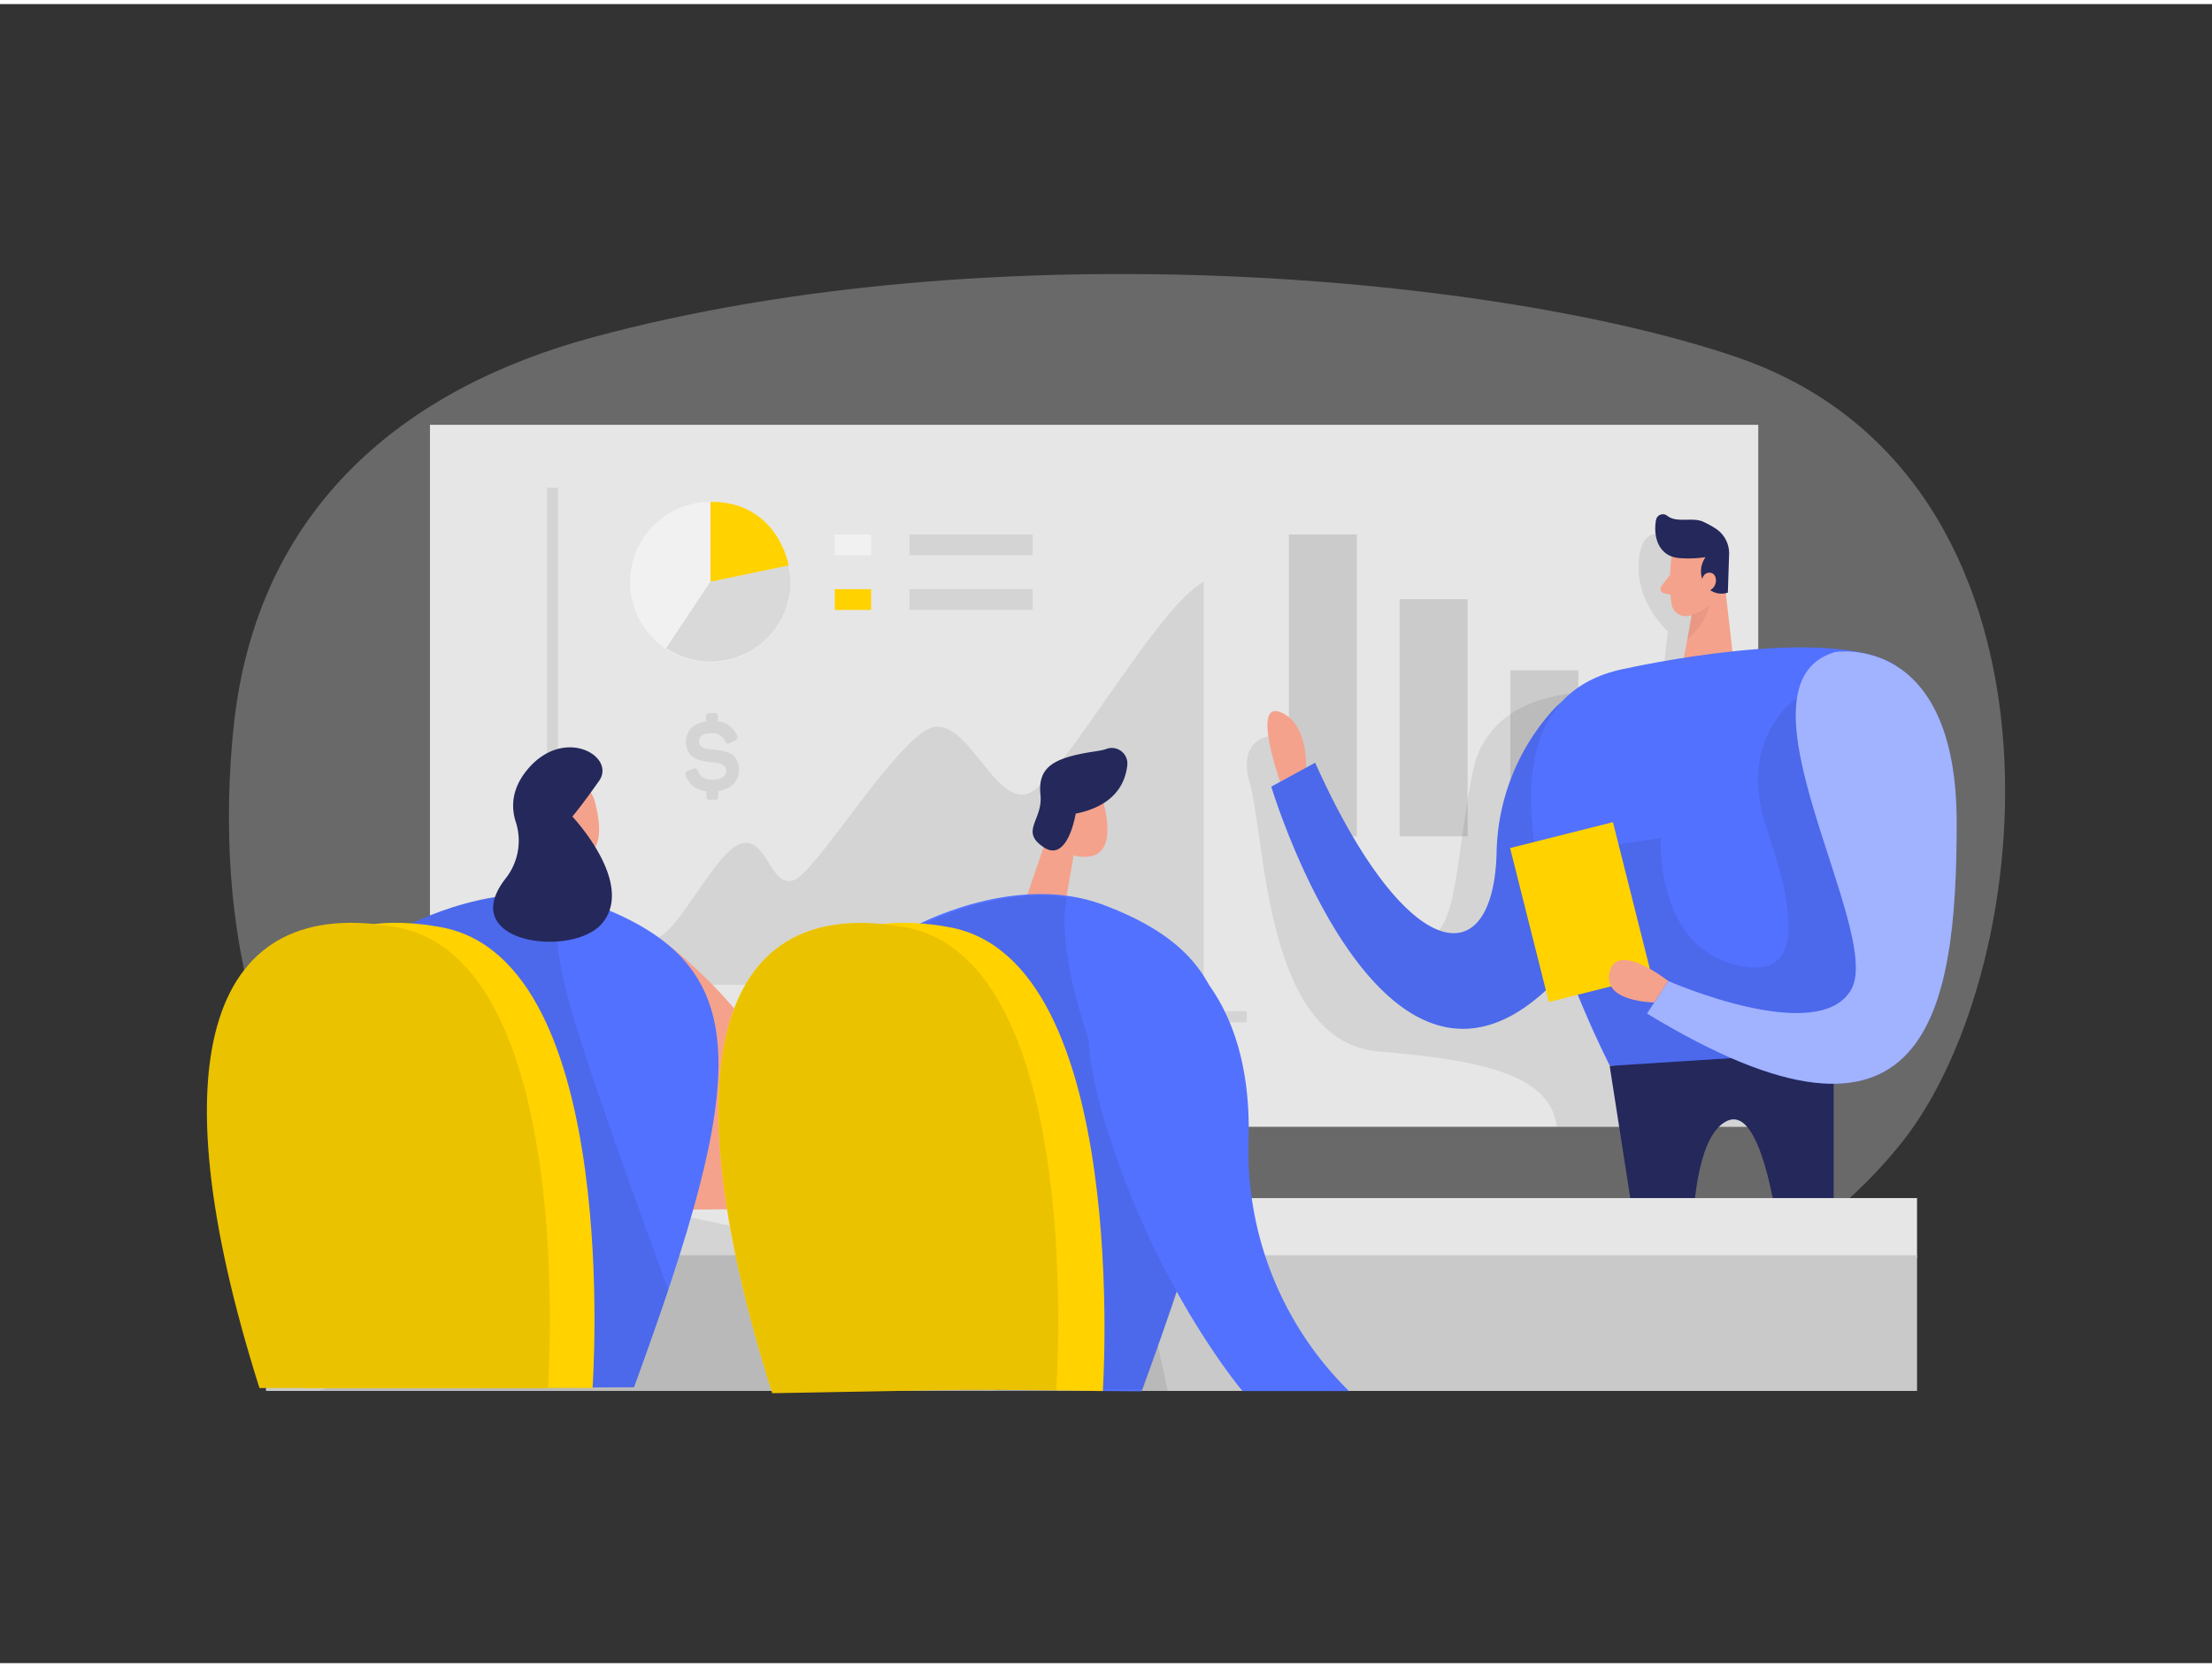 <svg id="Layer_1" data-name="Layer 1" xmlns="http://www.w3.org/2000/svg" viewBox="0 0 400 300" width="406" height="306" class="illustration styles_illustrationTablet__1DWOa"><rect x="0" y="0" width="400" height="300" fill="#333333" stroke="none"/><title>_</title><path d="M107.22,60.25C73.29,69.42,46.5,90.91,42.27,130.46c-3.56,33.33,1.47,92.18,58.61,101.82C212.07,251,303,257.15,343.9,205.86c25.28-31.69,33.09-120.41-29.8-142C271.45,49.27,180,40.59,107.22,60.25Z" fill="#e6e6e6" opacity="0.3"></path><rect x="77.75" y="76.08" width="240.2" height="126.94" fill="#e6e6e6"></rect><g opacity="0.12"><rect x="293.17" y="128.51" width="12.29" height="21.97" transform="translate(598.62 278.99) rotate(-180)"></rect><rect x="273.14" y="120.48" width="12.29" height="30" transform="translate(558.56 270.96) rotate(-180)"></rect><rect x="253.11" y="107.61" width="12.29" height="42.88" transform="translate(518.5 258.09) rotate(-180)"></rect><rect x="233.08" y="95.9" width="12.29" height="54.58" transform="translate(478.44 246.38) rotate(-180)"></rect></g><path d="M104.81,177.34V158s9.55,11.78,13.77,10.89,10.89-16,15.55-17.11,5.11,8,9.34,6.67,19.55-27.33,25.77-27.78,10.89,14.44,16.88,12,23.11-33.77,31.55-38.21v72.87Z" opacity="0.08"></path><g opacity="0.08"><polygon points="225.45 184.12 98.92 184.12 98.92 87.47 100.92 87.47 100.92 182.12 225.45 182.12 225.45 184.12"></polygon></g><path d="M318,138.51V203H281.51c-1.07-9.45-13.86-12.09-32.18-13.6-20.71-1.72-20.47-38.52-23.29-48.34s5.69-8.82,5.69-8.82,6,28.43,19.24,35.35,11.29-8,15.29-28.5,34-13.64,34-13.64l1.34-12s-5.23-4.7-5.29-11.3,3-6.3,3-6.3l7.8,3.52,1.77,12.84Z" opacity="0.08"></path><path d="M236.17,138.1s.49-8.06-4.68-10.08,0,12.64,0,12.64Z" fill="#f4a28c"></path><path d="M295.88,127.73a10,10,0,0,0-15-.13,39.54,39.54,0,0,0-10.25,26c-.67,22.31-16.43,20.1-32.81-16.42l-7.93,4.33s21.7,72.14,54.85,31.23C305,147.85,301.59,134.43,295.88,127.73Z" fill="#5271ff"></path><path d="M292.45,124.57a7.07,7.07,0,0,0-8.94.44,39.31,39.31,0,0,0-12.86,28.6c-.67,22.31-16.43,20.1-32.81-16.42l-7.93,4.33s21.7,72.14,54.85,31.23C308.85,143,299.41,129.66,292.45,124.57Z" opacity="0.08"></path><path d="M302.28,99.89a32.49,32.49,0,0,0,0,8.73,2.64,2.64,0,0,0,3.13,2,5.82,5.82,0,0,0,4.75-4.18L312,102a4.71,4.71,0,0,0-1.85-5.12C307.25,94.58,302.54,96.7,302.28,99.89Z" fill="#f4a28c"></path><polygon points="311.65 102.78 313.6 119.89 304.1 120.29 306.49 107.68 311.65 102.78" fill="#f4a28c"></polygon><path d="M303.57,100.17a21.18,21.18,0,0,0,4.85-.16,4.37,4.37,0,0,0-.21,4.8,3.56,3.56,0,0,0,4.24,1.61l.22-6.74a5.36,5.36,0,0,0-2.5-4.89,18.63,18.63,0,0,0-2.21-1.2c-1.9-.86-4.8.31-6.49-1.08a1.26,1.26,0,0,0-2,.74c-.39,2-.17,5.28,2.56,6.53A5.23,5.23,0,0,0,303.57,100.17Z" fill="#24285b"></path><path d="M307.66,104.63s.12-2,1.64-1.8,1.34,3.15-.74,3.33Z" fill="#f4a28c"></path><path d="M302,103.2l-1.55,2a.84.84,0,0,0,.47,1.34l2,.47Z" fill="#f4a28c"></path><path d="M305.85,110.42a6.21,6.21,0,0,0,3.15-1.7s-.27,3.14-3.86,6.1Z" fill="#ce8172" opacity="0.31"></path><path d="M294.29,120.09s35.31-7.91,48-.81-12.18,73.92-12.18,73.92l-39-1.24S257,126.88,294.29,120.09Z" fill="#5271ff"></path><path d="M325,125.47s-11.15,7.23-5.48,23.74,6.61,28.34-6.79,24.2-12.42-22.62-12.42-22.62L286.6,152.9l-1.32,26.23,5.8,12.83L325,189.83l13.8-3.52L343.9,169l-9.37-29.31Z" opacity="0.08"></path><path d="M305.88,226.07c.18-11.06,1.63-21.53,6.2-24,5.18-2.86,8.32,10.11,10.17,24h9.34l0-36.65L291.08,192l5.32,34.11Z" fill="#24285b"></path><path d="M331.83,117.17s22-3.69,22,30.87-5.28,65.34-56,34.5l3.86-5.88s27.3,12,33.11,1.46S312,123,331.83,117.17Z" fill="#5271ff"></path><path d="M331.83,117.17s22-3.69,22,30.87-5.28,65.34-56,34.5l3.86-5.88s27.3,12,33.11,1.46S312,123,331.83,117.17Z" fill="#fff" opacity="0.46"></path><rect x="276.29" y="149.83" width="19.18" height="28.71" transform="translate(-31.42 74.71) rotate(-14.12)" fill="#ffd200"></rect><path d="M301.68,176.66s-9.15-7.25-10.6-1.71,8.06,5.58,8.06,5.58Z" fill="#f4a28c"></path><rect x="164.46" y="95.91" width="22.27" height="3.75" opacity="0.08"></rect><rect x="164.46" y="105.8" width="22.27" height="3.75" opacity="0.08"></rect><rect x="150.96" y="95.91" width="6.57" height="3.75" fill="#fff" opacity="0.46"></rect><rect x="150.96" y="105.8" width="6.57" height="3.75" fill="#ffd200"></rect><path d="M142.93,104.47a14.49,14.49,0,1,1-.31-2.94h0c.08.38.14.78.2,1.17A14.5,14.5,0,0,1,142.93,104.47Z" fill="#fff" opacity="0.46"></path><path d="M128.48,90v14.45l14.15-2.94S140.65,89.93,128.48,90Z" fill="#ffd200"></path><path d="M142.93,104.47a14.45,14.45,0,0,1-22.48,12l8-12,14.14-2.94c.08.38.14.78.2,1.17A14.5,14.5,0,0,1,142.93,104.47Z" opacity="0.1"></path><path d="M129.25,128.2c.43,0,.56.14.56.57v.92a4.16,4.16,0,0,1,3.45,2.57c.23.45.14.69-.37.92l-.91.42c-.43.2-.63.11-.88-.33a2.35,2.35,0,0,0-2.4-1.43c-1.59,0-2.31.49-2.3,1.55a1.4,1.4,0,0,0,1.29,1.24,9,9,0,0,0,1.35.2,9,9,0,0,1,2.49.47,3.35,3.35,0,0,1,1.1.59,3.59,3.59,0,0,1,1,2.61c0,2-1.34,3.42-3.75,3.79v1c0,.42-.13.58-.56.58h-1c-.43,0-.58-.14-.58-.57v-.95a4.26,4.26,0,0,1-3.75-2.85.62.62,0,0,1,.42-.87l.92-.34c.46-.17.67-.06.88.41a2.44,2.44,0,0,0,2.53,1.55c1.72,0,2.57-.56,2.57-1.66a1.15,1.15,0,0,0-.82-1.15,6.08,6.08,0,0,0-1.85-.35,8.12,8.12,0,0,1-2.5-.52,3.62,3.62,0,0,1-1.09-.61,3.38,3.38,0,0,1-1-2.53c0-2,1.24-3.37,3.63-3.71v-.91c0-.43.14-.58.57-.58Z" opacity="0.08"></path><rect x="48.1" y="215.91" width="298.56" height="10.83" fill="#e6e6e6"></rect><rect x="48.1" y="226.24" width="298.56" height="24.54" fill="#c9c9c9"></rect><path d="M91.37,216.24s-10,25.71-33.66,34.53H211.17l-3.07-14.11L107.94,215.91Z" opacity="0.08"></path><path d="M120.83,170.11s16,12,22.82,28.83a13.76,13.76,0,0,1-12.61,19l-18.76.13Z" fill="#f4a28c"></path><polygon points="102.22 153.92 100.77 162.3 93.23 162.85 97.82 149.44 102.22 153.92" fill="#f4a28c"></polygon><path d="M99.58,141.53a5,5,0,0,1,8,2.71c1,3.84,1.73,9.46-2.73,9.92-6.81.7-8-8.09-8-8.09A9.19,9.19,0,0,1,99.58,141.53Z" fill="#f4a28c"></path><path d="M100.89,147.86s-.7-1.76-2.1-.55.47,3.16,1.56,2.75S100.89,147.86,100.89,147.86Z" fill="#f4a28c"></path><path d="M73.15,166.91s18.18-10.09,34.35-4.06c29.44,11,27.82,30.71,7.15,87.26l-27.11.15Z" fill="#5271ff"></path><path d="M101,161.23s-1.75,4.31,1.26,16.83,18.61,54.49,18.61,54.49l-6.18,17.56h-9.87L74.47,166.24S88.18,159.13,101,161.23Z" opacity="0.08"></path><path d="M107.15,250.26s5.57-77.38-27.46-83.35-44,22.41-24.7,83.35Z" fill="#ffd200"></path><path d="M99.08,250.26s5.58-77.38-27.45-83.35-44,22.41-24.71,83.35Z" fill="#ffd200"></path><path d="M99.08,250.26s5.58-77.38-27.45-83.35-44,22.41-24.71,83.35Z" opacity="0.08"></path><path d="M91.52,158a11,11,0,0,0,1.73-10.17c-.83-2.62-.77-6,2.2-9.5,6.59-7.81,16-2.3,12.88,2.14s-4.83,6.45-4.83,6.45,11.37,12,5.44,19.24C103.67,172.61,82.13,169.87,91.52,158Z" fill="#24285b"></path><polygon points="194.15 153.92 192.7 162.3 185.16 162.85 189.75 149.44 194.15 153.92" fill="#f4a28c"></polygon><path d="M191.51,141.53a5,5,0,0,1,8,2.71c1,3.84,1.72,9.46-2.73,9.92-6.81.7-8-8.09-8-8.09A9.19,9.19,0,0,1,191.51,141.53Z" fill="#f4a28c"></path><path d="M192.82,147.86s-.7-1.76-2.1-.55.47,3.16,1.56,2.75S192.82,147.86,192.82,147.86Z" fill="#f4a28c"></path><path d="M194.52,146.39s-1.43,9-5.8,6.07-.09-4.87-.57-9.49,2-6.25,7.06-7.34c2.34-.5,3.77-.55,4.8-.92a2.82,2.82,0,0,1,3.85,2.83C203.49,141.1,201.4,145,194.52,146.39Z" fill="#24285b"></path><path d="M165.08,166.91s18.18-10.09,34.35-4.06c29.44,11,27.72,31.4,7,88L180,250.64Z" fill="#5271ff"></path><path d="M193,161.62s-1.74,4.3,1.27,16.82,18.6,54.49,18.6,54.49l-6.18,17.57h-9.86l-30.32-83.88S180.18,159.51,193,161.62Z" opacity="0.08"></path><path d="M199.43,250.8s5.21-77.92-27.81-83.89-44,22.41-24.71,83.35Z" fill="#ffd200"></path><path d="M191,250.26s5.57-77.38-27.46-83.35-43.21,23.33-23.9,84.28Z" fill="#ffd200"></path><path d="M191,250.71s5.62-77.83-27.41-83.8-43.21,23.33-23.9,84.28Z" opacity="0.08"></path><path d="M196.76,182.49c.56-10.62,14.05-14.92,20.72-6.63,5.16,6.4,8.71,15.83,8.3,29.73a60.91,60.91,0,0,0,18.16,45.21H224.68s-16.36-19.34-25.25-49.87C197.19,193.23,196.51,187.2,196.76,182.49Z" fill="#5271ff"></path></svg>